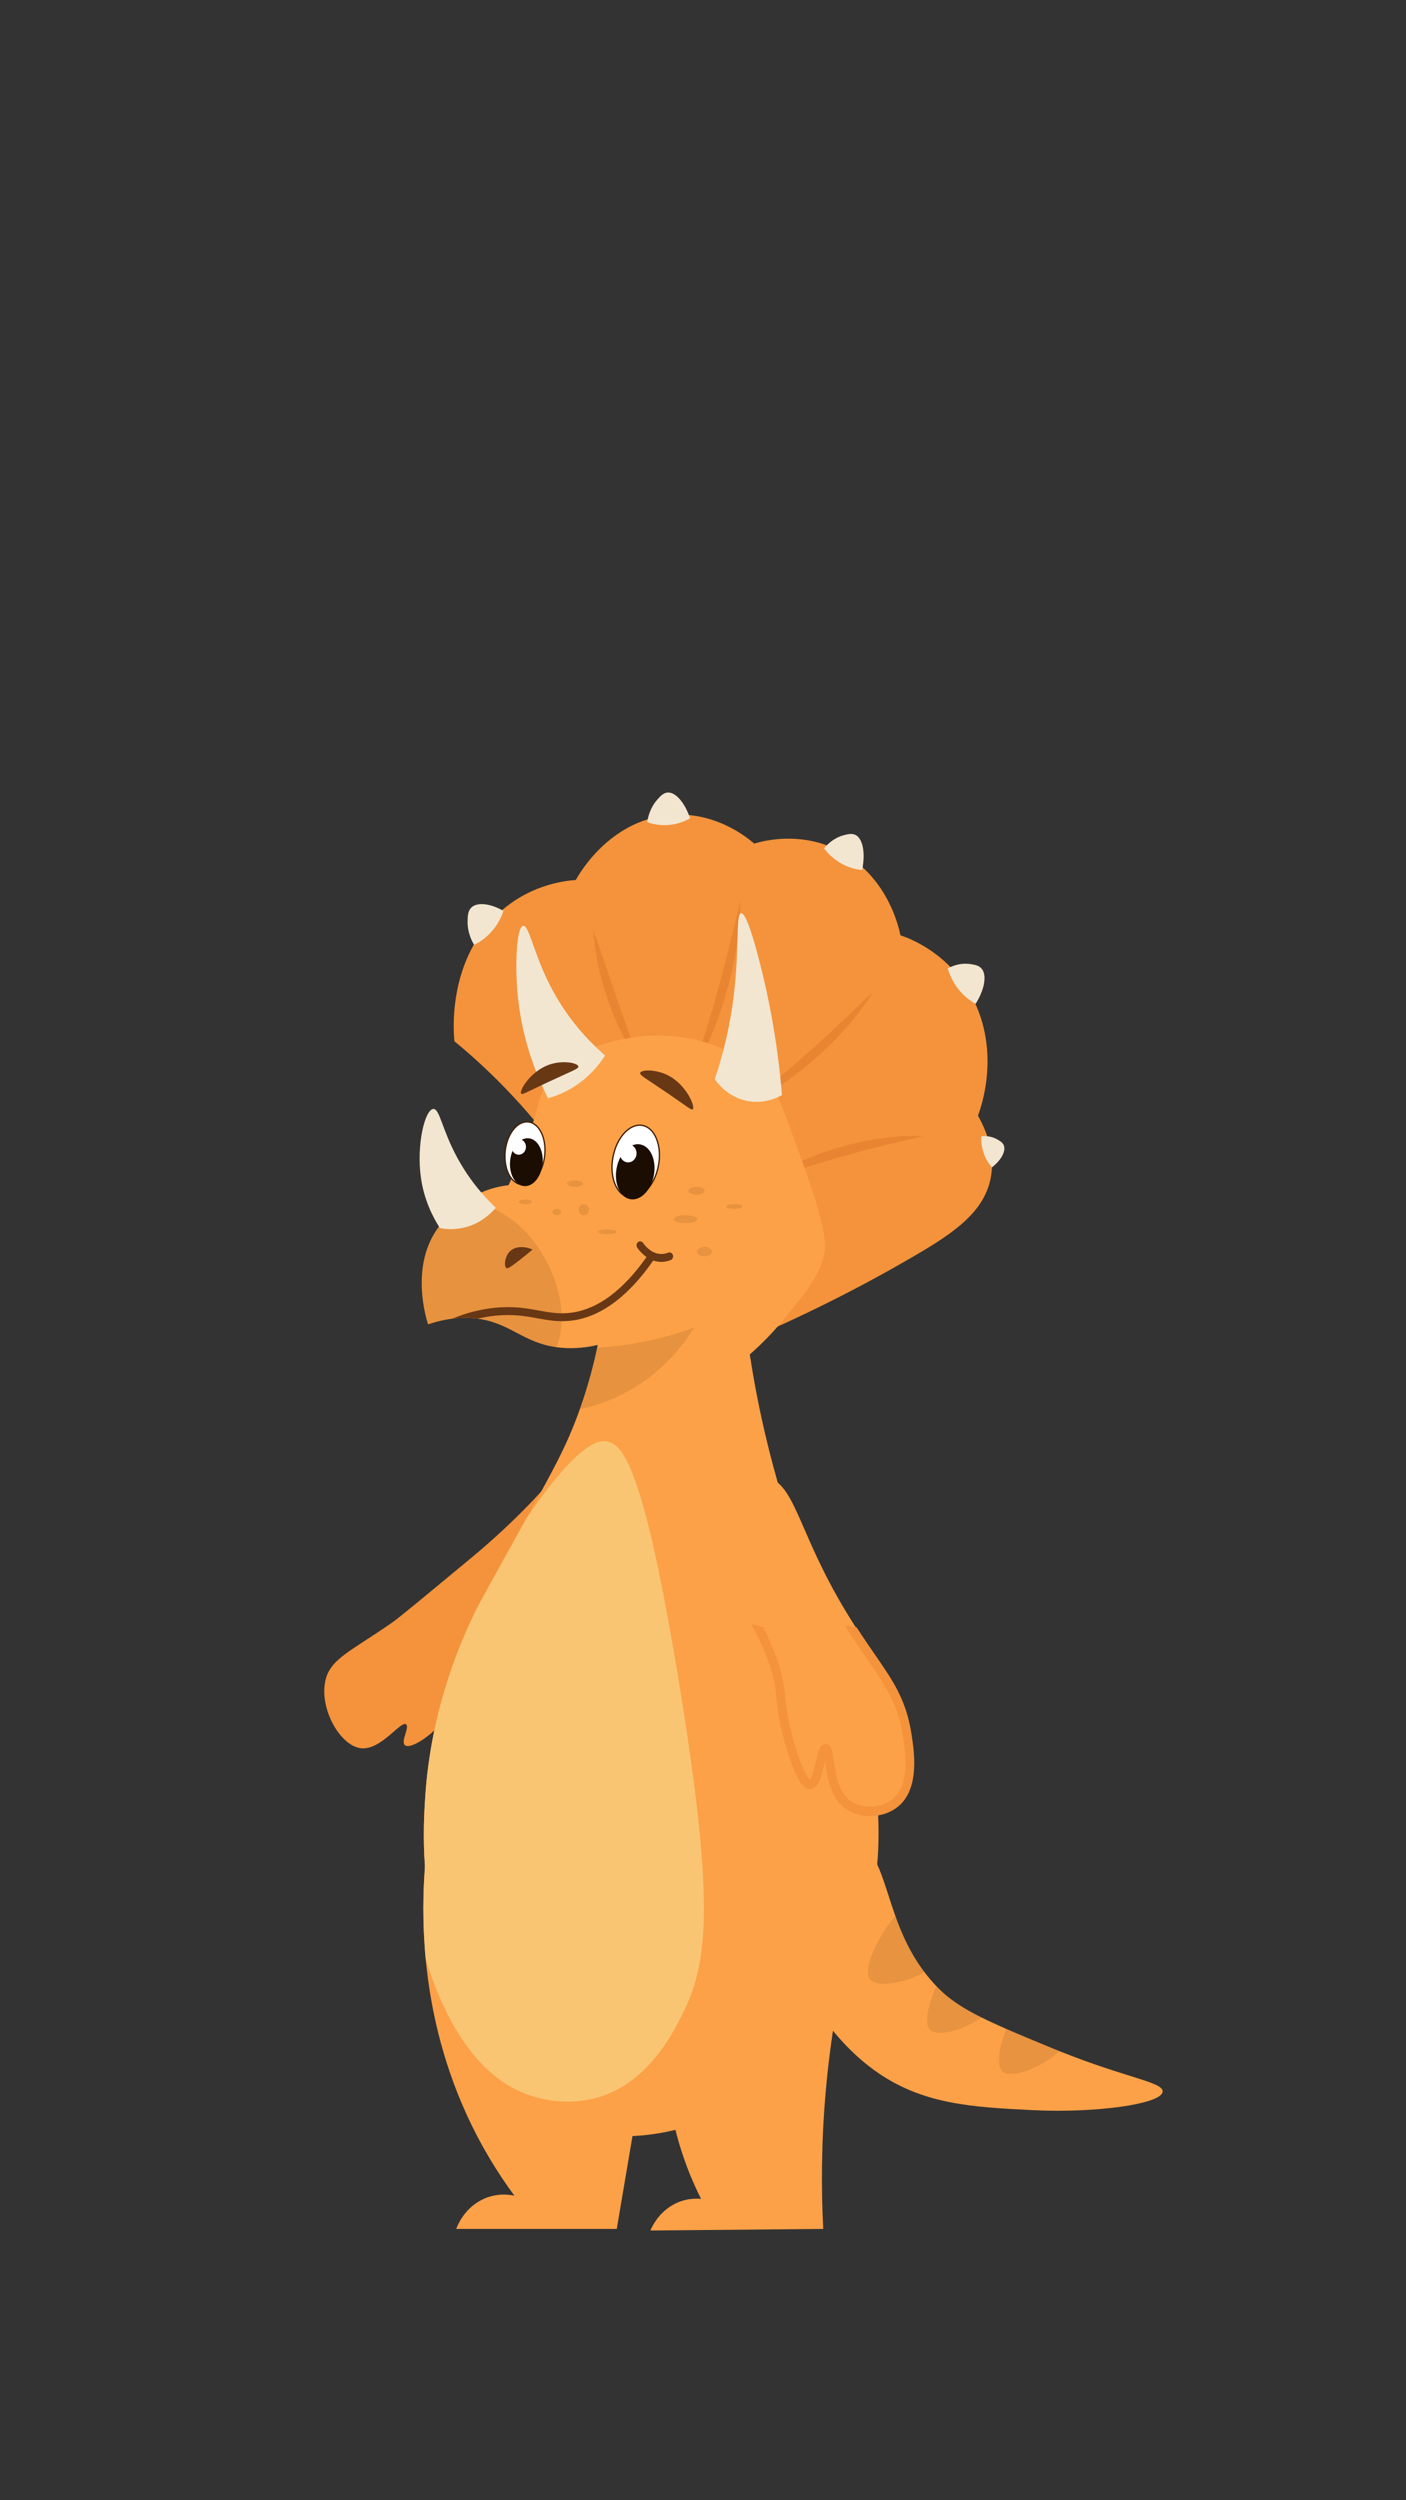 <?xml version="1.0" encoding="utf-8"?>
<!-- Generator: Adobe Illustrator 24.0.2, SVG Export Plug-In . SVG Version: 6.00 Build 0)  -->
<svg version="1.1" id="Layer_1" xmlns="http://www.w3.org/2000/svg" xmlns:xlink="http://www.w3.org/1999/xlink" x="0px" y="0px"
	 viewBox="0 0 1080 1920" style="enable-background:new 0 0 1080 1920;" xml:space="preserve">
<rect x="0" y="0" width="1080" height="1920" fill="#333333" stroke="none"/>
<style type="text/css">
	.st0{fill:#F4933B;}
	.st1{opacity:0.34;}
	.st2{fill:#D16720;}
	.st3{fill:#FCA147;}
	.st4{fill:#F2E6D1;}
	.st5{fill:#FFFFFF;stroke:#3F1E05;stroke-miterlimit:10;}
	.st6{fill:#1C0D03;}
	.st7{fill:#FFFFFF;}
	.st8{fill:#683815;}
	.st9{fill:#F9C573;}
	.st10{opacity:0.14;fill:#683815;}
	.st11{opacity:0.14;}
</style>
<g>
	<path class="st0" d="M465.42,1093.95c-9.23-6.43-29.76,41.3-102.91,101.94c-37.35,30.96-56.03,46.45-61.23,50.07
		c-32.22,22.45-48.43,28.07-51.61,45.94c-3.83,21.53,11.94,48.79,27.56,50.6c15.61,1.81,30.88-21.83,34.79-18.25
		c2.59,2.37-4.16,12.72-1.12,15.79c3.08,3.11,14.19-3.31,22.47-10.93c10.56-9.73,15.16-20.19,17.97-25.5
		c12.47-23.56,35.21-31.48,46.9-38.53C449.61,1234.1,480.52,1104.48,465.42,1093.95z"/>
	<path class="st0" d="M432.2,888.28c-12.38-17.1-27.58-35.78-46.05-54.65c-12.75-13.02-25.26-24.29-37.07-34
		c-0.64-5.84-5.61-59.15,31.45-95.94c24.13-23.95,52.35-27.27,61.78-27.93c2.35-4.33,25.32-45.05,70.77-49.79
		c35.61-3.71,60.89,17.18,66.27,21.86c4.91-1.56,43.28-12.98,77.51,13.36c26.1,20.08,33.18,49.33,34.82,57.08
		c7.02,2.34,37.21,13.34,55.04,47.36c22.35,42.65,6.54,85.76,4.49,91.08c6.07,10.82,13.1,27.62,10.11,46.15
		c-4.5,27.88-29.17,44.21-59.53,61.93c-34.68,20.24-82.37,45.55-142.65,70.43C516.82,986.24,474.51,937.26,432.2,888.28z"/>
	<g class="st1">
		<path class="st2" d="M490.61,815.42c-5.17-7.21-9.54-14.98-13.47-23c-3.91-8.03-7.34-16.34-10.27-24.84
			c-2.95-8.5-5.4-17.2-7.31-26.04c-1.9-8.84-3.3-17.81-3.76-26.92c3.2,8.44,5.98,16.89,8.84,25.29l8.55,25.12
			c2.87,8.35,5.82,16.68,8.77,25.03C484.88,798.43,487.9,806.78,490.61,815.42z"/>
		<path class="st2" d="M532.81,822.16c3.27-10.89,6.73-21.56,10-32.29c3.3-10.71,6.42-21.45,9.4-32.24
			c2.97-10.79,5.77-21.63,8.45-32.54c2.69-10.91,5.21-21.89,8.01-32.94c-0.02,11.45-1.13,22.85-2.83,34.14
			c-1.75,11.28-4.15,22.45-7.18,33.42c-3.04,10.97-6.66,21.74-10.93,32.21C543.45,802.38,538.6,812.57,532.81,822.16z"/>
		<path class="st2" d="M574.25,847.71c8.32-7.08,16.7-13.86,24.94-20.8c8.26-6.91,16.38-13.95,24.41-21.11
			c8.02-7.17,15.93-14.49,23.78-21.94c7.85-7.44,15.6-15.05,23.62-22.54c-5.91,9.5-12.71,18.3-19.93,26.65
			c-7.26,8.32-15.01,16.15-23.18,23.44c-8.17,7.28-16.73,14.05-25.67,20.17C593.28,837.68,584,843.23,574.25,847.71z"/>
		<path class="st2" d="M587.76,906.67c9.04-5.98,18.61-10.93,28.41-15.24c9.82-4.28,19.9-7.88,30.15-10.76
			c10.25-2.91,20.67-5.1,31.17-6.56c10.5-1.43,21.09-2.18,31.68-1.72c-10.32,2.57-20.57,4.85-30.76,7.37
			c-10.19,2.48-20.31,5.12-30.38,7.96c-10.08,2.83-20.1,5.88-30.11,9.1C607.9,900.01,597.93,903.44,587.76,906.67z"/>
	</g>
	<path class="st3" d="M664.72,1480.91c-6.41,22.25-28.06,97.48-97.72,136.01c-6.19,3.44-33.89,18.23-68.88,22.42
		c-25.55,3.05-54.96,0.45-82.76-16.35c-11.15-6.74-20.5-14.83-28.47-23.79c-23.15-26-34.66-59.31-44.56-87.93
		c-9.91-28.71-14.23-55.36-15.9-77.84c-1.68-22.84-0.6-41.37,0.17-53.31c4.58-70.28,28.67-122.11,38.19-142.08
		c2.38-5,14.69-27.21,39.32-71.65c20.24-36.55,31.1-55.58,41.28-84.21c0.09-0.27,0.18-0.53,0.28-0.8
		c6.59-18.7,10.6-34.94,13.05-46.52c0.15-0.7,0.29-1.38,0.42-2.05c-5.1,1.21-13.41,2.76-23.58,2.43c-2.89-0.1-5.6-0.33-8.15-0.68
		c-25.45-3.5-35.56-18.63-60.55-21.9c-1.75-0.23-3.56-0.39-5.44-0.5c-3.74-0.21-8.45-0.19-13.99,0.49
		c-5.43,0.67-11.67,1.98-18.59,4.37c-1.38-4.23-13.61-43.27,6.74-72.86c7.59-11.03,17.14-18.54,23.68-22.83
		c3-1.97,5.38-3.25,6.65-3.89c9.76-4.86,18.64-6.61,24.71-7.29c2.44-5.15,6.1-13.13,10.1-23.07c12.75-31.62,11.8-43.72,19.1-54.65
		c17.97-26.92,49.4-32.73,62.89-35.22c38.63-7.13,88.26,4.35,112.33,40.08c2.48,3.69,7.29,16.63,16.84,42.5
		c24.01,64.97,22.58,76.57,21.35,82.58c-3.42,16.78-13.12,28.66-30.34,49.79c-10.14,12.45-19.78,21.66-26.95,27.93
		c4.91,32.18,14.31,80.73,33.69,137.23c21.79,63.45,33.66,71.35,47.18,120.23C667.93,1337.58,686.57,1404.99,664.72,1480.91z"/>
	<path class="st4" d="M401.87,710.98c-4.86,0.75-6.3,27.32-4.49,49.79c2.82,35.11,13.8,63.21,23.59,82.58
		c5.92-1.61,15.1-4.93,24.71-12.14c9.56-7.17,15.63-15.24,19.1-20.64c-13.38-11.7-29.92-29.31-42.68-54.65
		C409.73,731.39,406.28,710.3,401.87,710.98z"/>
	<path class="st4" d="M569.24,701.26c-4.42,0.73-0.67,30.6-6.74,71.65c-3.56,24.04-9.2,43.25-13.48,55.86
		c2.21,3.13,9.09,12.05,21.34,15.79c15.2,4.63,27.62-2.09,30.33-3.64c-3.67-43.23-10.82-77.28-16.85-100.79
		C581,729.03,573.6,700.55,569.24,701.26z"/>
	<g>
		
			<ellipse transform="matrix(0.185 -0.983 0.983 0.185 -478.892 1206.618)" class="st5" cx="488.11" cy="892.07" rx="28.07" ry="17.77"/>
		
			<ellipse transform="matrix(0.179 -0.984 0.984 0.179 -484.472 1218.715)" class="st6" cx="487.67" cy="899.51" rx="21.38" ry="14.56"/>
		<ellipse class="st7" cx="482.52" cy="885.67" rx="6.44" ry="6.96"/>
	</g>
	<g>
		
			<ellipse transform="matrix(0.105 -0.994 0.994 0.105 -519.534 1193.962)" class="st5" cx="403.76" cy="885.7" rx="24.22" ry="15.27"/>
		
			<ellipse transform="matrix(0.102 -0.995 0.995 0.102 -524.573 1203.416)" class="st6" cx="403.96" cy="892.13" rx="18.45" ry="12.51"/>
		<ellipse class="st7" cx="398.47" cy="880.73" rx="5.55" ry="6"/>
	</g>
	<path class="st8" d="M491.73,823.92c-0.51,1.76,3.95,3.91,21.34,15.79c15.61,10.66,18.14,13.11,19.1,12.14
		c2.05-2.07-4.81-18.22-17.97-25.5C504.37,820.91,492.51,821.24,491.73,823.92z"/>
	<path class="st8" d="M444.26,818.98c0.25,1.82-4.46,3.2-23.34,12.03c-16.95,7.92-19.8,9.92-20.6,8.8
		c-1.72-2.39,7.36-17.2,21.41-22.19C432.2,813.9,443.88,816.21,444.26,818.98z"/>
	<g>
		<path class="st8" d="M501.79,967.97c-0.01,0.02-0.02,0.04-0.03,0.06c-18.97,27.25-39.6,42.7-61.31,45.92
			c-10.32,1.52-18.57,0.02-27.31-1.55c-9.22-1.68-18.76-3.41-32.35-2.08c-4.66,0.46-9.3,1.24-13.92,2.33
			c-1.74-0.23-3.55-0.39-5.44-0.5c-3.74-0.21-8.45-0.19-13.98,0.49c10.75-4.48,21.74-7.29,32.82-8.37
			c14.32-1.41,24.67,0.47,33.8,2.14c8.66,1.57,16.14,2.93,25.61,1.52c19.94-2.95,39.09-17.28,56.94-42.63
			c0.22-0.3,0.44-0.62,0.65-0.92c0.93-1.34,2.68-1.6,3.93-0.6C502.42,964.77,502.67,966.63,501.79,967.97z"/>
	</g>
	<g>
		<path class="st8" d="M507.99,969.05c-0.21,0-0.41,0-0.62-0.01c-9.87-0.33-16.19-8.46-17.89-10.94c-0.92-1.35-0.66-3.25,0.58-4.25
			c1.25-1,3-0.72,3.93,0.63c1.32,1.93,6.21,8.24,13.56,8.49c1.9,0.07,3.81-0.28,5.68-1.03c1.45-0.58,3.07,0.23,3.61,1.8
			c0.54,1.57-0.21,3.32-1.67,3.9C512.82,968.57,510.41,969.05,507.99,969.05z"/>
	</g>
	<path class="st8" d="M388.97,973.77c-1.88-1.26-1.32-8.06,1.95-12.02c3.7-4.49,10.9-5.37,18.17-2.2c-2.22,1.88-5.49,4.59-9.54,7.76
		C391.12,973.91,389.77,974.31,388.97,973.77z"/>
	<path class="st4" d="M364.18,725.58c3.33-1.59,8.91-4.82,14.1-10.96c4.82-5.7,7.26-11.49,8.49-15.09
		c-10.98-6.29-21.32-6.93-25.34-1.91c-2.09,2.61-2.17,6.4-2.25,9.72C358.99,716.04,362.38,722.59,364.18,725.58z"/>
	<path class="st4" d="M497.16,631.39c3.46,1.23,9.6,2.87,17.26,2.07c7.11-0.74,12.51-3.28,15.65-5.07
		c-4.26-12.62-11.55-20.58-17.64-19.75c-3.17,0.43-5.58,3.18-7.68,5.59C499.21,620.56,497.67,627.87,497.16,631.39z"/>
	<path class="st4" d="M633,651.49c2.31,3.05,6.67,8.01,13.52,11.78c6.36,3.5,12.17,4.51,15.72,4.83c2.69-13.11,0.5-24.07-5.04-26.91
		c-2.89-1.48-6.28-0.56-9.26,0.24C640.13,643.55,635.19,648.82,633,651.49z"/>
	<path class="st4" d="M728,743.67c1.1,3.76,3.44,10.11,8.51,16.37c4.7,5.81,9.75,9.08,12.93,10.79c7-11.1,8.73-22.14,4.56-27.01
		c-2.17-2.53-5.64-3.04-8.68-3.49C737.34,739.16,730.94,742.07,728,743.67z"/>
	<path class="st4" d="M753.73,872.65c-0.12,2.8,0.01,7.67,1.99,13.19c1.83,5.12,4.47,8.64,6.21,10.63
		c7.19-5.57,10.84-12.49,9.16-16.85c-0.88-2.27-3.08-3.52-5.01-4.63C760.99,872.1,756.06,872.35,753.73,872.65z"/>
	<path class="st3" d="M491.96,1575.63c-2.02,21.45-4.05,42.91-6.07,64.36c-4.05,23.88-8.1,47.77-12.14,71.65
		c-41.11,0-82.22,0-123.33,0c1.33-3.45,5.78-13.82,16.64-20.64c12.61-7.94,25.05-5.54,28.08-4.86
		c-12.57-17.03-25.64-37.96-37.07-63.15c-19.13-42.18-27.73-83.31-31.07-118.65v-0.01c-2.65-28.1-1.97-52.52-0.56-70.91
		c0.06-0.78,0.12-1.55,0.18-2.31c28.17,19.47,58.66,42.75,90.05,70.43C445.47,1526.96,470.47,1552.04,491.96,1575.63z"/>
	<path class="st3" d="M652.36,1495.48c-7.44,30.84-14.23,67.59-17.97,109.3c-3.59,39.99-3.62,76.04-2.03,106.87
		c-44.26,0.4-88.51,0.81-132.77,1.21c1.42-3.33,6.11-13.16,16.85-19.43c9.57-5.59,18.57-5.2,22.07-4.86
		c-5.86-11.63-11.68-25.4-16.46-41.29c-12.62-41.98-12.17-79.51-9.69-104.44C559.03,1527.05,605.7,1511.27,652.36,1495.48z"/>
	<path class="st3" d="M893.08,1606.13c-0.56,9.74-52.13,16.63-99.15,14.32c-47.21-2.33-85.91-4.24-122.48-30.77
		c-59.53-43.22-93.08-136.92-67.52-169.71c10.12-12.97,30.49-17.66,46.28-12.29c23.02,7.82,26.9,33.78,37.51,63.49
		c5.03,14.09,11.57,29.02,22.38,43.26c2.76,3.66,5.82,7.26,9.2,10.8c0.56,0.6,1.13,1.19,1.72,1.77c8.46,8.51,18.71,15.2,32.97,22.28
		c5.64,2.82,11.91,5.68,18.94,8.76c9.92,4.32,21.35,9.06,34.69,14.57c2.08,0.86,4.13,1.7,6.14,2.5
		C865.33,1595.79,893.5,1598.88,893.08,1606.13z"/>
	<path class="st3" d="M547.06,1149.84c6.57-13.3,25.07-19.33,38.54-16.83c26.18,4.86,25.28,40.39,64.72,105.43
		c25.36,41.81,42.04,54.01,47.62,90.23c2.04,13.26,5.99,38.84-8.33,51.48c-10.27,9.07-27.96,9.74-38.32,1.24
		c-15.16-12.43-11.52-41.9-15.91-41.98c-4.16-0.08-5.24,26.46-11.72,27.18c-6.52,0.73-14.11-25.1-15.84-30.99
		c-5.93-20.18-7-36.17-7.01-36.35C596.95,1241.73,530.78,1182.8,547.06,1149.84z"/>
	<g>
		<path class="st0" d="M666.8,1275.2c13.79,19.98,22.9,33.17,26.69,57.72c1.98,12.84,5.67,36.75-7.14,48.06
			c-9.12,8.06-25.08,8.6-34.15,1.16c-8.56-7.02-10.46-20.92-11.72-30.12c-1-7.27-1.72-12.52-6.16-12.61c-0.03,0-0.07,0-0.1,0
			c-4.46,0-5.84,5.87-7.73,13.98c-0.89,3.81-2.71,11.58-4.31,13.13c-0.98-0.61-5.26-4.53-12.26-28.37
			c-5.75-19.56-6.85-35.35-6.86-35.51c-1.2-18-8.28-36.06-16.99-53.28c-3.09-0.47-6.09-1.3-9-2.45
			c9.72,18.29,18.02,37.56,19.27,56.26c0.04,0.68,1.17,16.82,7.16,37.19c8.95,30.45,14.84,34.01,19.4,33.51
			c5.91-0.67,7.96-9.42,10.14-18.68c0.21-0.88,0.44-1.88,0.69-2.9c0.04,0.27,0.07,0.54,0.11,0.81c1.42,10.37,3.57,26.04,14.32,34.85
			c5.48,4.49,12.75,6.71,20.11,6.71c8.12,0,16.35-2.7,22.38-8.03c15.83-13.98,11.57-41.62,9.52-54.9
			c-4.05-26.29-14.07-40.8-27.93-60.88c-4.32-6.25-9.05-13.12-14.2-21.15c-3.09-0.58-6.18-1.18-9.27-1.76
			C655.41,1258.69,661.43,1267.42,666.8,1275.2z"/>
	</g>
	<path class="st9" d="M524.31,1546.48c-4.29,8.55-11.2,21.99-21.83,34.63c-9.84,11.69-22.87,22.7-39.95,28.51
		c-24.53,8.33-47.96,2.72-60.66-2.43c-5.22-2.13-10.22-4.81-14.98-8c-27.65-18.53-47.53-54.1-59.89-94.86v-0.01
		c-2.65-28.1-1.97-52.52-0.56-70.91c-1.67-22.84-0.6-41.37,0.18-53.31c4.57-70.28,28.67-122.11,38.19-142.08
		c2.38-5,14.69-27.21,39.31-71.65c41.55-61.19,57.03-60.33,61.78-59.51c12.22,2.13,28.28,17.05,56.16,188.23
		C549.41,1463.01,543.62,1507.99,524.31,1546.48z"/>
	<path class="st10" d="M427.43,1034.54c-25.45-3.5-35.55-18.63-60.56-21.9c-1.74-0.23-3.55-0.39-5.44-0.5
		c-3.74-0.21-8.45-0.19-13.98,0.49c-5.44,0.67-11.67,1.98-18.59,4.37c-1.39-4.23-13.61-43.27,6.74-72.86
		c7.58-11.03,17.13-18.54,23.68-22.83c13.02,2.89,25.63,8.65,35.85,16.76C423.13,960.28,439.46,1005.1,427.43,1034.54z"/>
	<path class="st4" d="M332.84,851.61c-6.44,0.38-13.03,27.43-9.57,52.42c2.44,17.65,9.44,30.95,14.63,39.02
		c4.21,0.83,13.62,2.06,24.45-2.21c9.57-3.77,15.62-10.01,18.47-13.39c-8.37-7.92-19.84-20.48-29.61-38.5
		C339.29,866.94,337.79,851.32,332.84,851.61z"/>
	<g class="st11">
		<ellipse class="st8" cx="526.56" cy="936.25" rx="8.99" ry="3.04"/>
		<ellipse class="st8" cx="448.49" cy="928.96" rx="3.93" ry="4.25"/>
		<ellipse class="st8" cx="466.46" cy="945.96" rx="7.3" ry="1.82"/>
		<ellipse class="st8" cx="534.98" cy="914.39" rx="6.18" ry="3.04"/>
		<ellipse class="st8" cx="403.56" cy="922.89" rx="5.05" ry="1.82"/>
		<ellipse class="st8" cx="441.75" cy="908.92" rx="6.18" ry="2.43"/>
		<ellipse class="st8" cx="427.71" cy="930.78" rx="3.37" ry="2.43"/>
		<ellipse class="st8" cx="541.16" cy="961.14" rx="5.62" ry="3.64"/>
		<ellipse class="st8" cx="564.18" cy="926.53" rx="6.18" ry="1.82"/>
	</g>
	<g class="st11">
		<path class="st8" d="M710.09,1514.42c-16.76,9.42-37.21,11.83-42,5.34c-5.43-7.36,5.39-31.4,19.62-48.6
			C692.74,1485.25,699.28,1500.19,710.09,1514.42z"/>
		<path class="st8" d="M753.97,1549.28c-15.47,10.64-34.55,15.01-39.8,9.29c-4.36-4.74-1.42-18.85,5.11-33.35
			c0.56,0.6,1.13,1.19,1.72,1.77C729.46,1535.5,739.72,1542.2,753.97,1549.28z"/>
		<path class="st8" d="M813.74,1575.11c-15.39,14.09-37.79,21.37-43.9,15.4c-4.47-4.37-2.44-18.02,3.07-32.47
			c9.92,4.32,21.35,9.06,34.69,14.57C809.67,1573.47,811.73,1574.3,813.74,1575.11z"/>
	</g>
	<path class="st10" d="M533.25,1019.43c-7.59,12.29-25.13,36.71-57.08,52.22c-11.11,5.39-21.68,8.6-30.77,10.52
		c0.09-0.27,0.18-0.53,0.28-0.8c6.59-18.7,10.6-34.94,13.05-46.52c6.67-0.38,13.71-1.02,21.08-2.05
		C500.75,1029.88,518.73,1024.75,533.25,1019.43z"/>
</g>
</svg>

